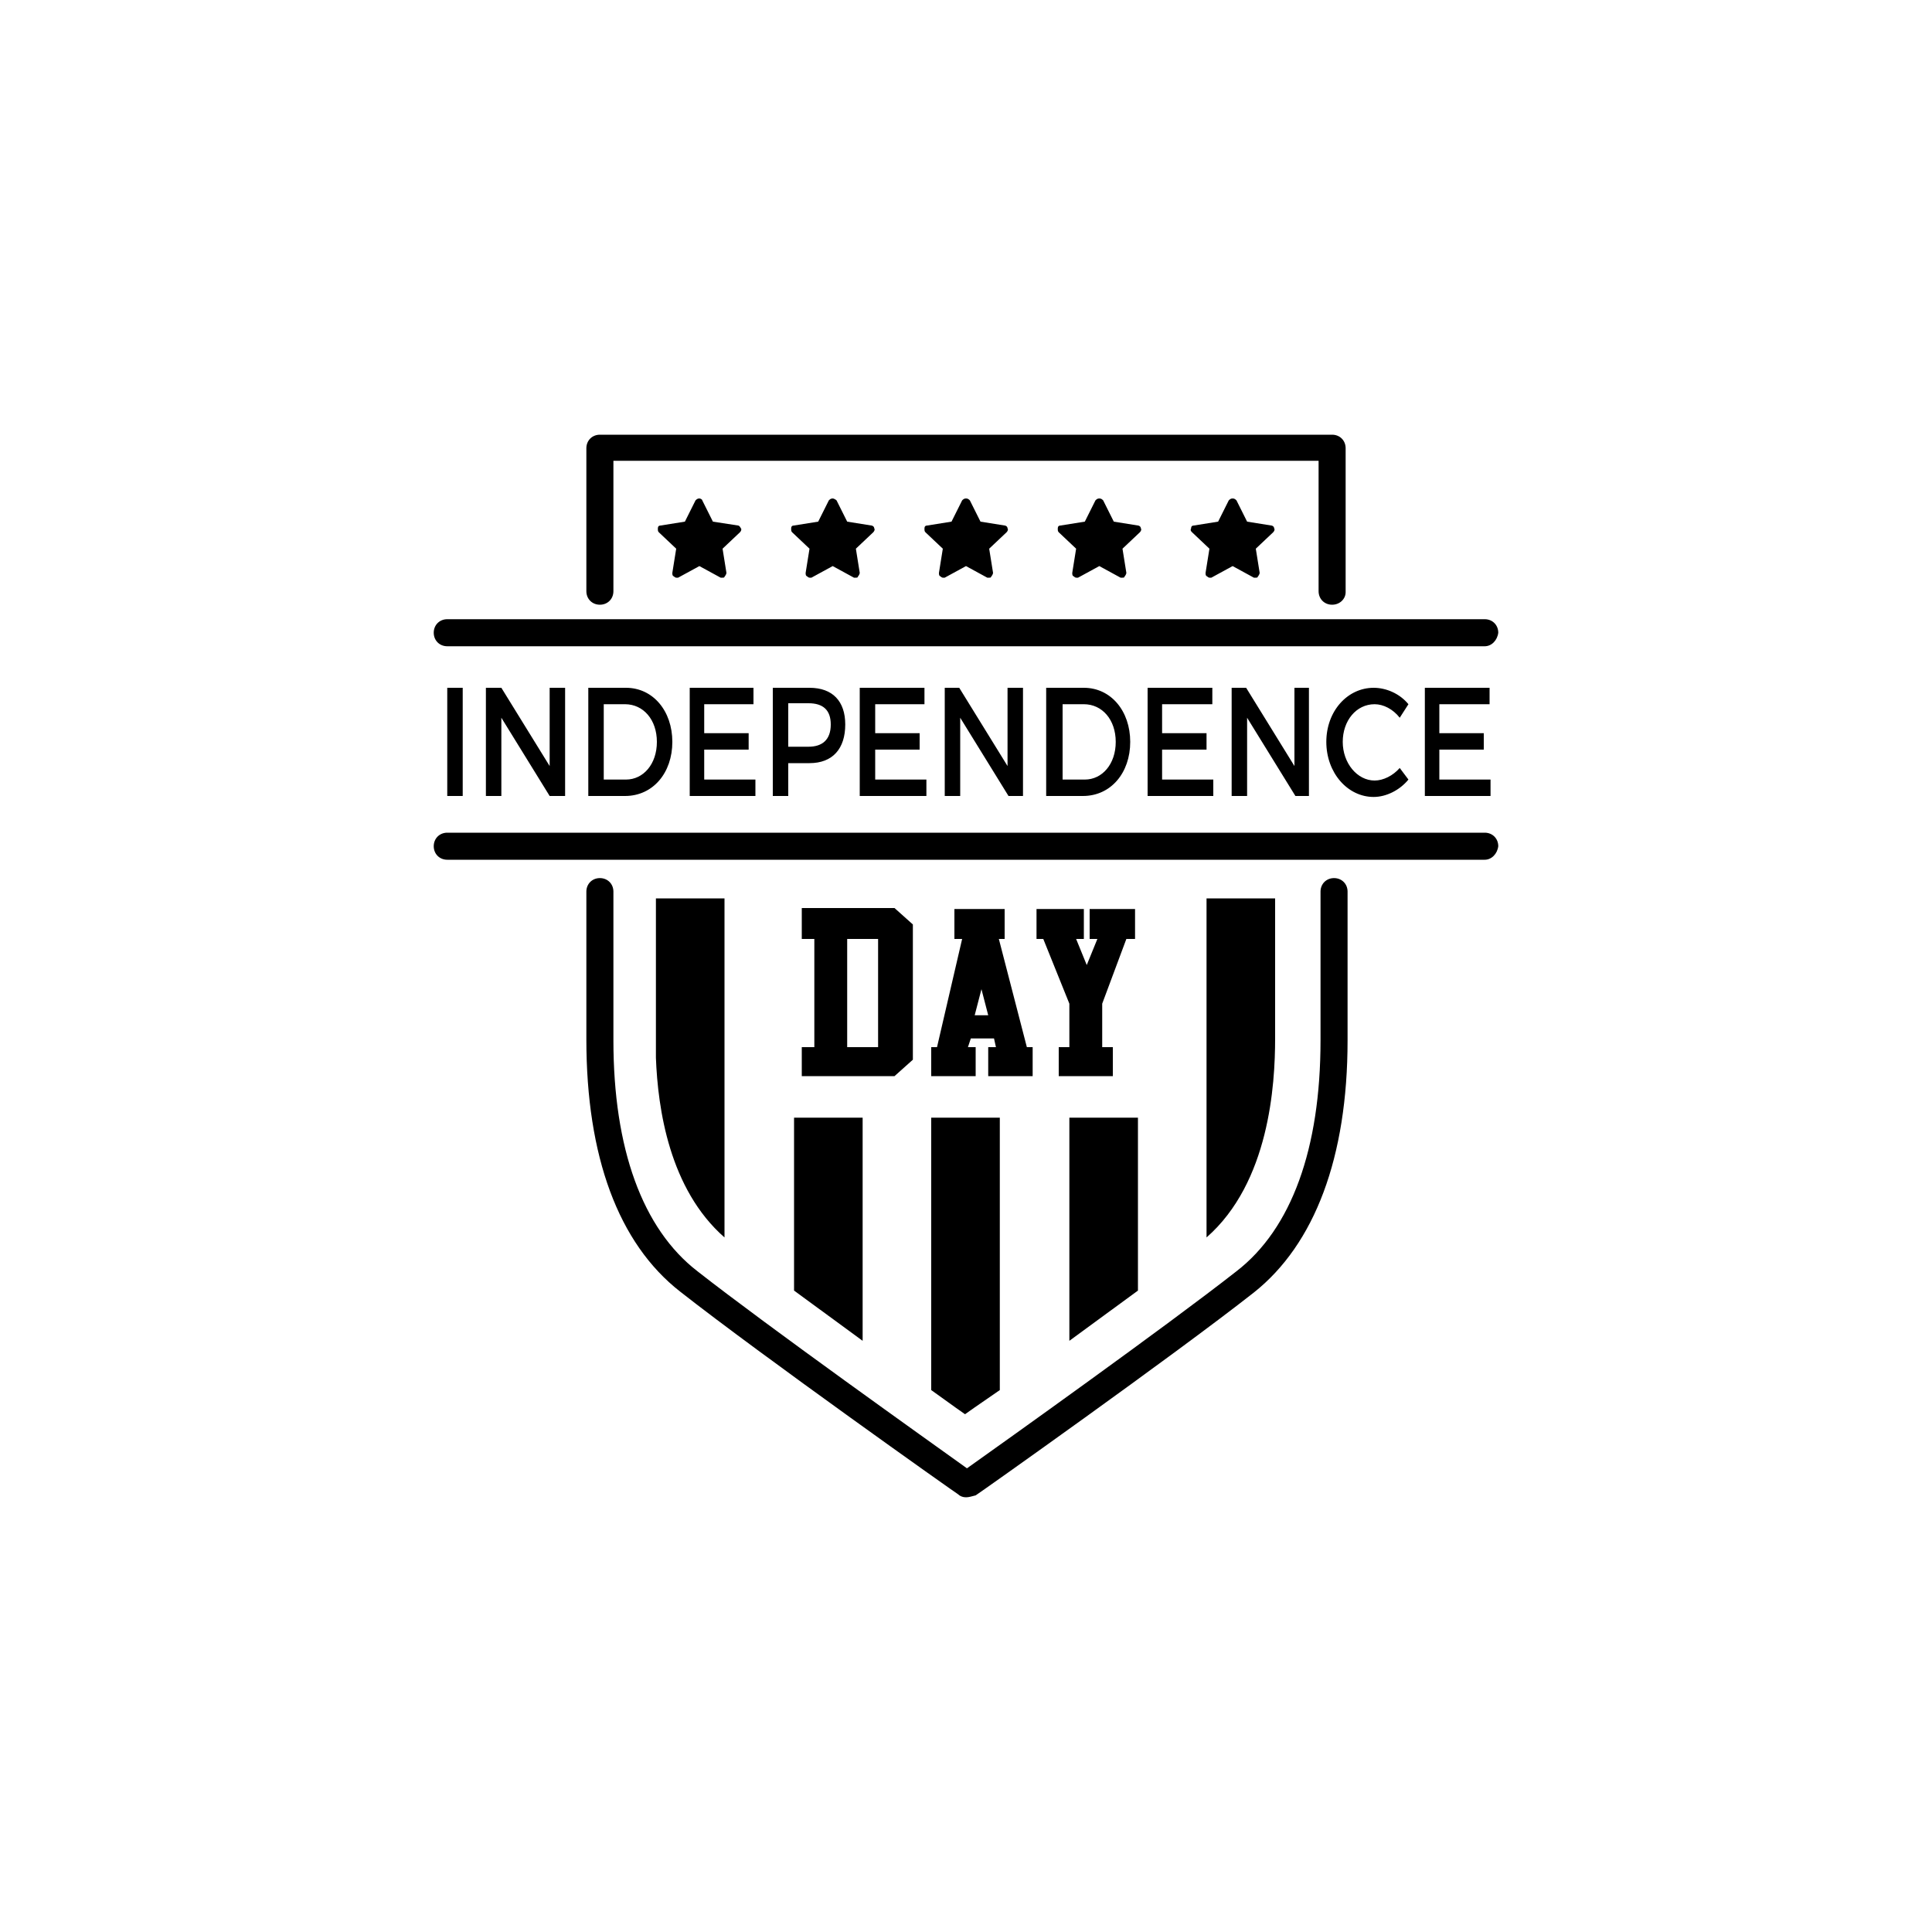 <svg xmlns="http://www.w3.org/2000/svg" viewBox="0 0 200 200"><path d="M100 155c-.3 0-.6-.1-.8-.3-.2-.1-20.4-14.4-28.8-21-6.4-5-9.7-14-9.7-26.1V92.3c0-.8.6-1.4 1.4-1.4.8 0 1.4.6 1.4 1.4v15.4c0 11.2 3 19.5 8.7 23.9 7.4 5.8 24 17.6 27.9 20.4 3.8-2.7 20.5-14.6 27.9-20.4 5.7-4.4 8.7-12.7 8.7-23.9V92.3c0-.8.6-1.4 1.4-1.4.8 0 1.4.6 1.4 1.4v15.4c0 12.1-3.4 21.1-9.7 26.1-8.4 6.6-28.6 20.9-28.8 21-.4.1-.7.2-1 .2z"/><g><path d="M124.9 128.1c6.5-5.7 7.1-15.8 7.1-20.6V93h-7.1v35.1zM110.7 138.8c2.3-1.7 4.8-3.5 7.1-5.2v-17.9h-7.1v23.1zM96.4 143.9v-28.2h7.1v28.2c-2.2 1.5-3.6 2.5-3.6 2.5s-1.3-.9-3.5-2.5zM89.3 115.7h-7.1v17.9c2.3 1.7 4.8 3.5 7.1 5.2v-23.1zM67.9 93H75v35.1c-5.7-5-6.9-13.3-7.1-18.6V93z"/></g><g><path d="M114.1 103.9v4.5h1.1v3h-5.6v-3h1.1v-4.5l-2.7-6.7h-.7v-3.1h4.9v3.1h-.8l1.1 2.7 1.1-2.7h-.8v-3.1h4.7v3.1h-.9l-2.5 6.7zM101 111.4h-4.6v-3h.6l2.6-11.2h-.8v-3.1h5.2v3.1h-.6l2.9 11.2h.6v3h-4.6v-3h.8l-.2-.9h-2.4l-.3.9h.8v3zm1.3-6.3l-.7-2.7-.7 2.7h1.4zM92.6 111.4H83v-3h1.3V97.2H83V94h9.6l1.9 1.7v14l-1.9 1.7zm-1.7-14.2h-3.2v11.2h3.2V97.2z"/></g><path d="M153.7 89H46.3c-.8 0-1.4-.6-1.4-1.4 0-.8.6-1.4 1.4-1.4h107.4c.8 0 1.4.6 1.4 1.4-.1.8-.7 1.4-1.4 1.4z"/><g><path d="M149 72.9v3h4.6v1.7H149v3.1h5.3v1.7h-6.8V71.2h6.7v1.7H149zM145.8 72.9l-.9 1.4c-.7-.9-1.7-1.4-2.6-1.4-1.9 0-3.3 1.7-3.3 3.9s1.5 4 3.3 4c.9 0 1.9-.5 2.6-1.3l.9 1.2c-.9 1.1-2.3 1.8-3.6 1.8-2.7 0-4.9-2.5-4.9-5.7s2.2-5.6 4.9-5.6c1.3 0 2.7.6 3.6 1.7zM134.1 82.4l-5-8.1v8.1h-1.6V71.2h1.5l5 8.1v-8.1h1.5v11.2h-1.4zM120.3 72.9v3h4.6v1.7h-4.6v3.1h5.3v1.7h-6.8V71.2h6.7v1.7h-5.2zM112.2 71.2c2.8 0 4.8 2.4 4.8 5.6 0 3.2-2 5.6-4.9 5.6h-3.8V71.2h3.9zm-2.2 9.5h2.3c1.8 0 3.2-1.6 3.2-3.9s-1.4-3.9-3.3-3.9H110v7.8zM104.4 82.4l-5-8.1v8.1h-1.6V71.2h1.5l5 8.1v-8.1h1.6v11.2h-1.5zM90.6 72.9v3h4.6v1.7h-4.6v3.1h5.3v1.7H89V71.2h6.7v1.7h-5.1zM83.8 71.2c2.4 0 3.7 1.4 3.7 3.8 0 2.5-1.3 4-3.7 4h-2.2v3.4H80V71.2h3.8zm-2.2 6.1h2.1c1.4 0 2.3-.7 2.3-2.3 0-1.5-.8-2.2-2.3-2.2h-2.1v4.5zM72.9 72.9v3h4.6v1.7h-4.6v3.1h5.3v1.7h-6.8V71.2H78v1.7h-5.1zM64.8 71.2c2.8 0 4.8 2.4 4.8 5.6 0 3.2-2 5.6-4.9 5.6h-3.8V71.2h3.9zm-2.3 9.5h2.3c1.8 0 3.2-1.6 3.2-3.9s-1.4-3.9-3.3-3.9h-2.2v7.8zM56.9 82.4l-5-8.1v8.1h-1.6V71.2h1.6l5 8.1v-8.1h1.6v11.2h-1.6zM46.3 82.4V71.2h1.6v11.2h-1.6z"/></g><path d="M153.7 66.9H46.3c-.8 0-1.4-.6-1.4-1.4 0-.8.6-1.4 1.4-1.4h107.4c.8 0 1.4.6 1.4 1.4-.1.8-.7 1.4-1.4 1.4z"/><g><path d="M100 51.6c-.2 0-.3.1-.4.2L98.5 54l-2.5.4c-.2 0-.3.1-.3.3 0 .2 0 .3.1.4l1.8 1.7-.4 2.5c0 .2 0 .3.2.4.1.1.2.1.2.1h.2l2.2-1.2 2.2 1.2h.2c.1 0 .2 0 .2-.1.1-.1.2-.3.2-.4l-.4-2.5 1.8-1.7c.1-.1.2-.3.1-.4 0-.2-.2-.3-.3-.3l-2.5-.4-1.1-2.2c-.1-.1-.2-.2-.4-.2zM113.8 51.6c-.2 0-.3.1-.4.2l-1.1 2.2-2.5.4c-.2 0-.3.1-.3.3 0 .2 0 .3.1.4l1.8 1.7-.4 2.5c0 .2 0 .3.2.4.1.1.2.1.2.1h.2l2.2-1.2 2.2 1.2h.2c.1 0 .2 0 .2-.1.1-.1.2-.3.2-.4l-.4-2.5 1.8-1.7c.1-.1.2-.3.1-.4 0-.2-.2-.3-.3-.3l-2.5-.4-1.1-2.2c-.1-.1-.2-.2-.4-.2zM127.6 51.6c-.2 0-.3.1-.4.2l-1.1 2.2-2.5.4c-.2 0-.3.1-.3.3-.1.2 0 .3.1.4l1.8 1.7-.4 2.5c0 .2 0 .3.2.4.1.1.2.1.2.1h.2l2.2-1.2 2.2 1.2h.2c.1 0 .2 0 .2-.1.1-.1.2-.3.2-.4l-.4-2.5 1.8-1.7c.1-.1.2-.3.1-.4 0-.2-.2-.3-.3-.3l-2.5-.4-1.1-2.2c-.1-.1-.2-.2-.4-.2zM86.2 51.6c-.2 0-.3.1-.4.2L84.7 54l-2.5.4c-.2 0-.3.1-.3.3 0 .2 0 .3.1.4l1.8 1.7-.4 2.5c0 .2 0 .3.2.4.1.1.2.1.2.1h.2l2.2-1.2 2.2 1.2h.2c.1 0 .2 0 .2-.1.1-.1.2-.3.2-.4l-.4-2.5 1.8-1.7c.1-.1.2-.3.1-.4 0-.2-.2-.3-.3-.3l-2.5-.4-1.1-2.2c-.1-.1-.3-.2-.4-.2zM72.4 51.6c-.2 0-.3.1-.4.2L70.9 54l-2.5.4c-.2 0-.3.1-.3.3 0 .2 0 .3.1.4l1.8 1.7-.4 2.5c0 .2 0 .3.2.4.1.1.2.1.2.1h.2l2.2-1.2 2.2 1.2h.2c.1 0 .2 0 .2-.1.1-.1.2-.3.2-.4l-.4-2.5 1.8-1.7c.1-.1.2-.3.1-.4-.1-.2-.2-.3-.3-.3l-2.6-.4-1.1-2.2c0-.1-.2-.2-.3-.2z"/></g><path d="M137.9 62.6c-.8 0-1.4-.6-1.4-1.4V47.7h-73v13.5c0 .8-.6 1.4-1.4 1.4-.8 0-1.4-.6-1.4-1.4V46.4c0-.8.6-1.4 1.4-1.4h75.8c.8 0 1.4.6 1.4 1.4v14.9c0 .7-.6 1.3-1.4 1.3z"/></svg>